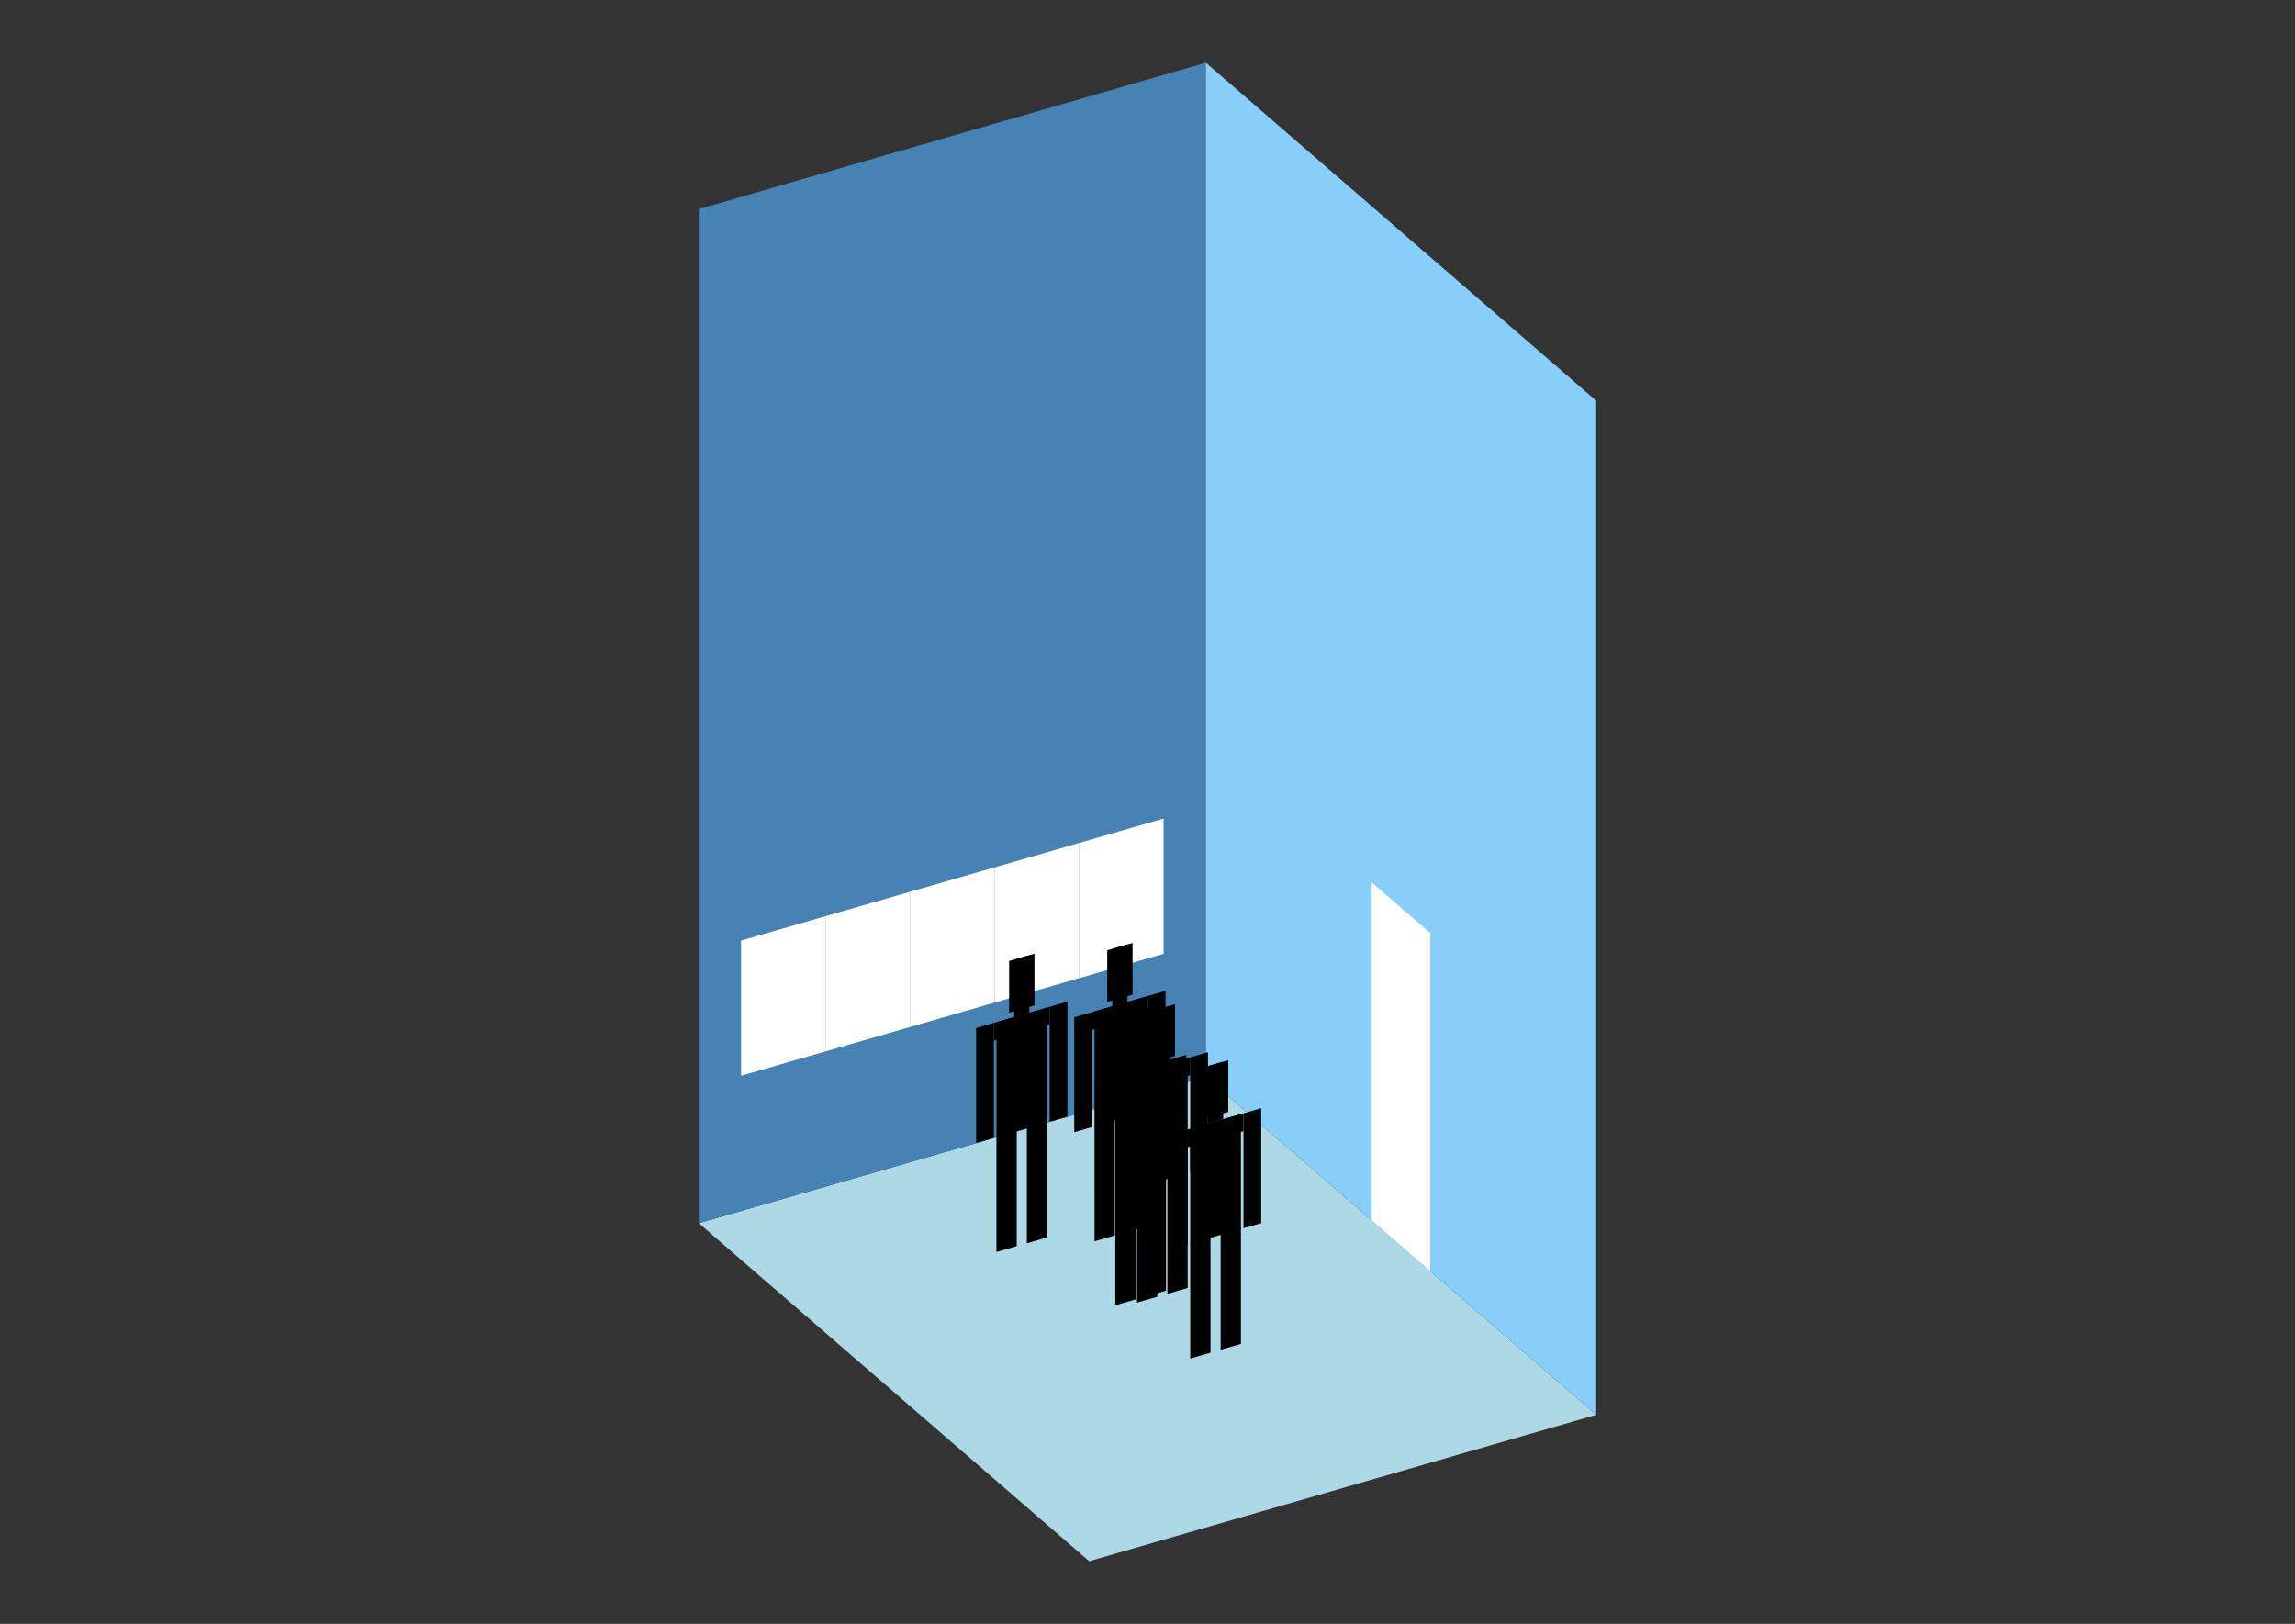 <?xml version="1.0" encoding="UTF-8"?>
<svg
  xmlns="http://www.w3.org/2000/svg"
  width="848"
  height="600"
  style="background-color:white"
>
  <rect width="100%" height="100%" fill="#333333" stroke="none"/>
  <polygon fill="lightblue" points="402.436,576.847 258.211,451.945 445.564,397.86 589.789,522.763" />
  <polygon fill="steelblue" points="258.211,451.945 258.211,77.237 445.564,23.153 445.564,397.86" />
  <polygon fill="lightskyblue" points="589.789,522.763 589.789,148.055 445.564,23.153 445.564,397.86" />
  <polygon fill="white" points="528.494,469.679 528.494,344.777 506.86,326.041 506.86,450.944" />
  <polygon fill="white" points="273.823,397.477 273.823,347.516 305.049,338.502 305.049,388.463" />
  <polygon fill="white" points="305.049,388.463 305.049,338.502 336.275,329.488 336.275,379.449" />
  <polygon fill="white" points="336.275,379.449 336.275,329.488 367.5,320.473 367.5,370.434" />
  <polygon fill="white" points="367.5,370.434 367.5,320.473 398.726,311.459 398.726,361.42" />
  <polygon fill="white" points="398.726,361.42 398.726,311.459 429.952,302.445 429.952,352.406" />
  <polygon fill="hsl(288.0,50.0%,70.602%)" points="368.185,462.603 368.185,419.711 375.679,417.548 375.679,460.439" />
  <polygon fill="hsl(288.0,50.0%,70.602%)" points="386.92,457.194 386.92,414.303 379.426,416.466 379.426,459.358" />
  <polygon fill="hsl(288.0,50.0%,70.602%)" points="360.691,422.299 360.691,379.832 367.248,377.939 367.248,420.406" />
  <polygon fill="hsl(288.0,50.0%,70.602%)" points="387.857,414.457 387.857,371.99 394.414,370.097 394.414,412.564" />
  <polygon fill="hsl(288.0,50.0%,70.602%)" points="367.248,384.497 367.248,377.939 387.857,371.99 387.857,378.548" />
  <polygon fill="hsl(288.0,50.0%,70.602%)" points="368.185,420.136 368.185,377.669 386.92,372.261 386.92,414.727" />
  <polygon fill="hsl(288.0,50.0%,70.602%)" points="372.869,374.194 372.869,355.084 382.236,352.379 382.236,371.489" />
  <polygon fill="hsl(288.0,50.0%,70.602%)" points="374.742,375.776 374.742,354.543 380.363,352.92 380.363,374.154" />
  <polygon fill="hsl(288.0,50.0%,68.652%)" points="404.432,458.633 404.432,415.742 411.926,413.578 411.926,456.47" />
  <polygon fill="hsl(288.0,50.0%,68.652%)" points="423.167,453.225 423.167,410.333 415.673,412.497 415.673,455.388" />
  <polygon fill="hsl(288.0,50.0%,68.652%)" points="396.937,418.33 396.937,375.863 403.495,373.97 403.495,416.437" />
  <polygon fill="hsl(288.0,50.0%,68.652%)" points="424.104,410.487 424.104,368.021 430.661,366.128 430.661,408.595" />
  <polygon fill="hsl(288.0,50.0%,68.652%)" points="403.495,380.527 403.495,373.97 424.104,368.021 424.104,374.578" />
  <polygon fill="hsl(288.0,50.0%,68.652%)" points="404.432,416.166 404.432,373.699 423.167,368.291 423.167,410.758" />
  <polygon fill="hsl(288.0,50.0%,68.652%)" points="409.115,370.224 409.115,351.114 418.483,348.41 418.483,367.52" />
  <polygon fill="hsl(288.0,50.0%,68.652%)" points="410.989,371.807 410.989,350.573 416.61,348.951 416.61,370.184" />
  <polygon fill="hsl(288.0,50.0%,60.889%)" points="412.111,482.272 412.111,439.381 419.605,437.218 419.605,480.109" />
  <polygon fill="hsl(288.0,50.0%,60.889%)" points="430.847,476.864 430.847,433.972 423.353,436.136 423.353,479.027" />
  <polygon fill="hsl(288.0,50.0%,60.889%)" points="404.617,441.969 404.617,399.502 411.175,397.609 411.175,440.076" />
  <polygon fill="hsl(288.0,50.0%,60.889%)" points="431.783,434.127 431.783,391.66 438.341,389.767 438.341,432.234" />
  <polygon fill="hsl(288.0,50.0%,60.889%)" points="411.175,404.167 411.175,397.609 431.783,391.66 431.783,398.217" />
  <polygon fill="hsl(288.0,50.0%,60.889%)" points="412.111,439.806 412.111,397.339 430.847,391.93 430.847,434.397" />
  <polygon fill="hsl(288.0,50.0%,60.889%)" points="416.795,393.863 416.795,374.753 426.163,372.049 426.163,391.159" />
  <polygon fill="hsl(288.0,50.0%,60.889%)" points="418.669,395.446 418.669,374.212 424.289,372.59 424.289,393.823" />
  <polygon fill="hsl(288.0,50.0%,60.49%)" points="420.116,481.292 420.116,438.4 427.61,436.237 427.61,479.129" />
  <polygon fill="hsl(288.0,50.0%,60.49%)" points="438.851,475.883 438.851,432.992 431.357,435.155 431.357,478.047" />
  <polygon fill="hsl(288.0,50.0%,60.49%)" points="412.622,440.988 412.622,398.522 419.179,396.629 419.179,439.095" />
  <polygon fill="hsl(288.0,50.0%,60.49%)" points="439.788,433.146 439.788,390.679 446.345,388.786 446.345,431.253" />
  <polygon fill="hsl(288.0,50.0%,60.49%)" points="419.179,403.186 419.179,396.629 439.788,390.679 439.788,397.237" />
  <polygon fill="hsl(288.0,50.0%,60.49%)" points="420.116,438.825 420.116,396.358 438.851,390.95 438.851,433.417" />
  <polygon fill="hsl(288.0,50.0%,60.49%)" points="424.8,392.883 424.8,373.773 434.167,371.068 434.167,390.179" />
  <polygon fill="hsl(288.0,50.0%,60.49%)" points="426.673,394.465 426.673,373.232 432.294,371.609 432.294,392.843" />
  <polygon fill="hsl(288.0,50.0%,52.578%)" points="439.787,501.966 439.787,459.074 447.281,456.911 447.281,499.803" />
  <polygon fill="hsl(288.0,50.0%,52.578%)" points="458.522,496.557 458.522,453.666 451.028,455.829 451.028,498.721" />
  <polygon fill="hsl(288.0,50.0%,52.578%)" points="432.293,461.662 432.293,419.196 438.85,417.303 438.85,459.769" />
  <polygon fill="hsl(288.0,50.0%,52.578%)" points="459.459,453.82 459.459,411.353 466.017,409.46 466.017,451.927" />
  <polygon fill="hsl(288.0,50.0%,52.578%)" points="438.85,423.86 438.85,417.303 459.459,411.353 459.459,417.911" />
  <polygon fill="hsl(288.0,50.0%,52.578%)" points="439.787,459.499 439.787,417.032 458.522,411.624 458.522,454.091" />
  <polygon fill="hsl(288.0,50.0%,52.578%)" points="444.471,413.557 444.471,394.447 453.839,391.742 453.839,410.853" />
  <polygon fill="hsl(288.0,50.0%,52.578%)" points="446.344,415.139 446.344,393.906 451.965,392.283 451.965,413.517" />
</svg>
